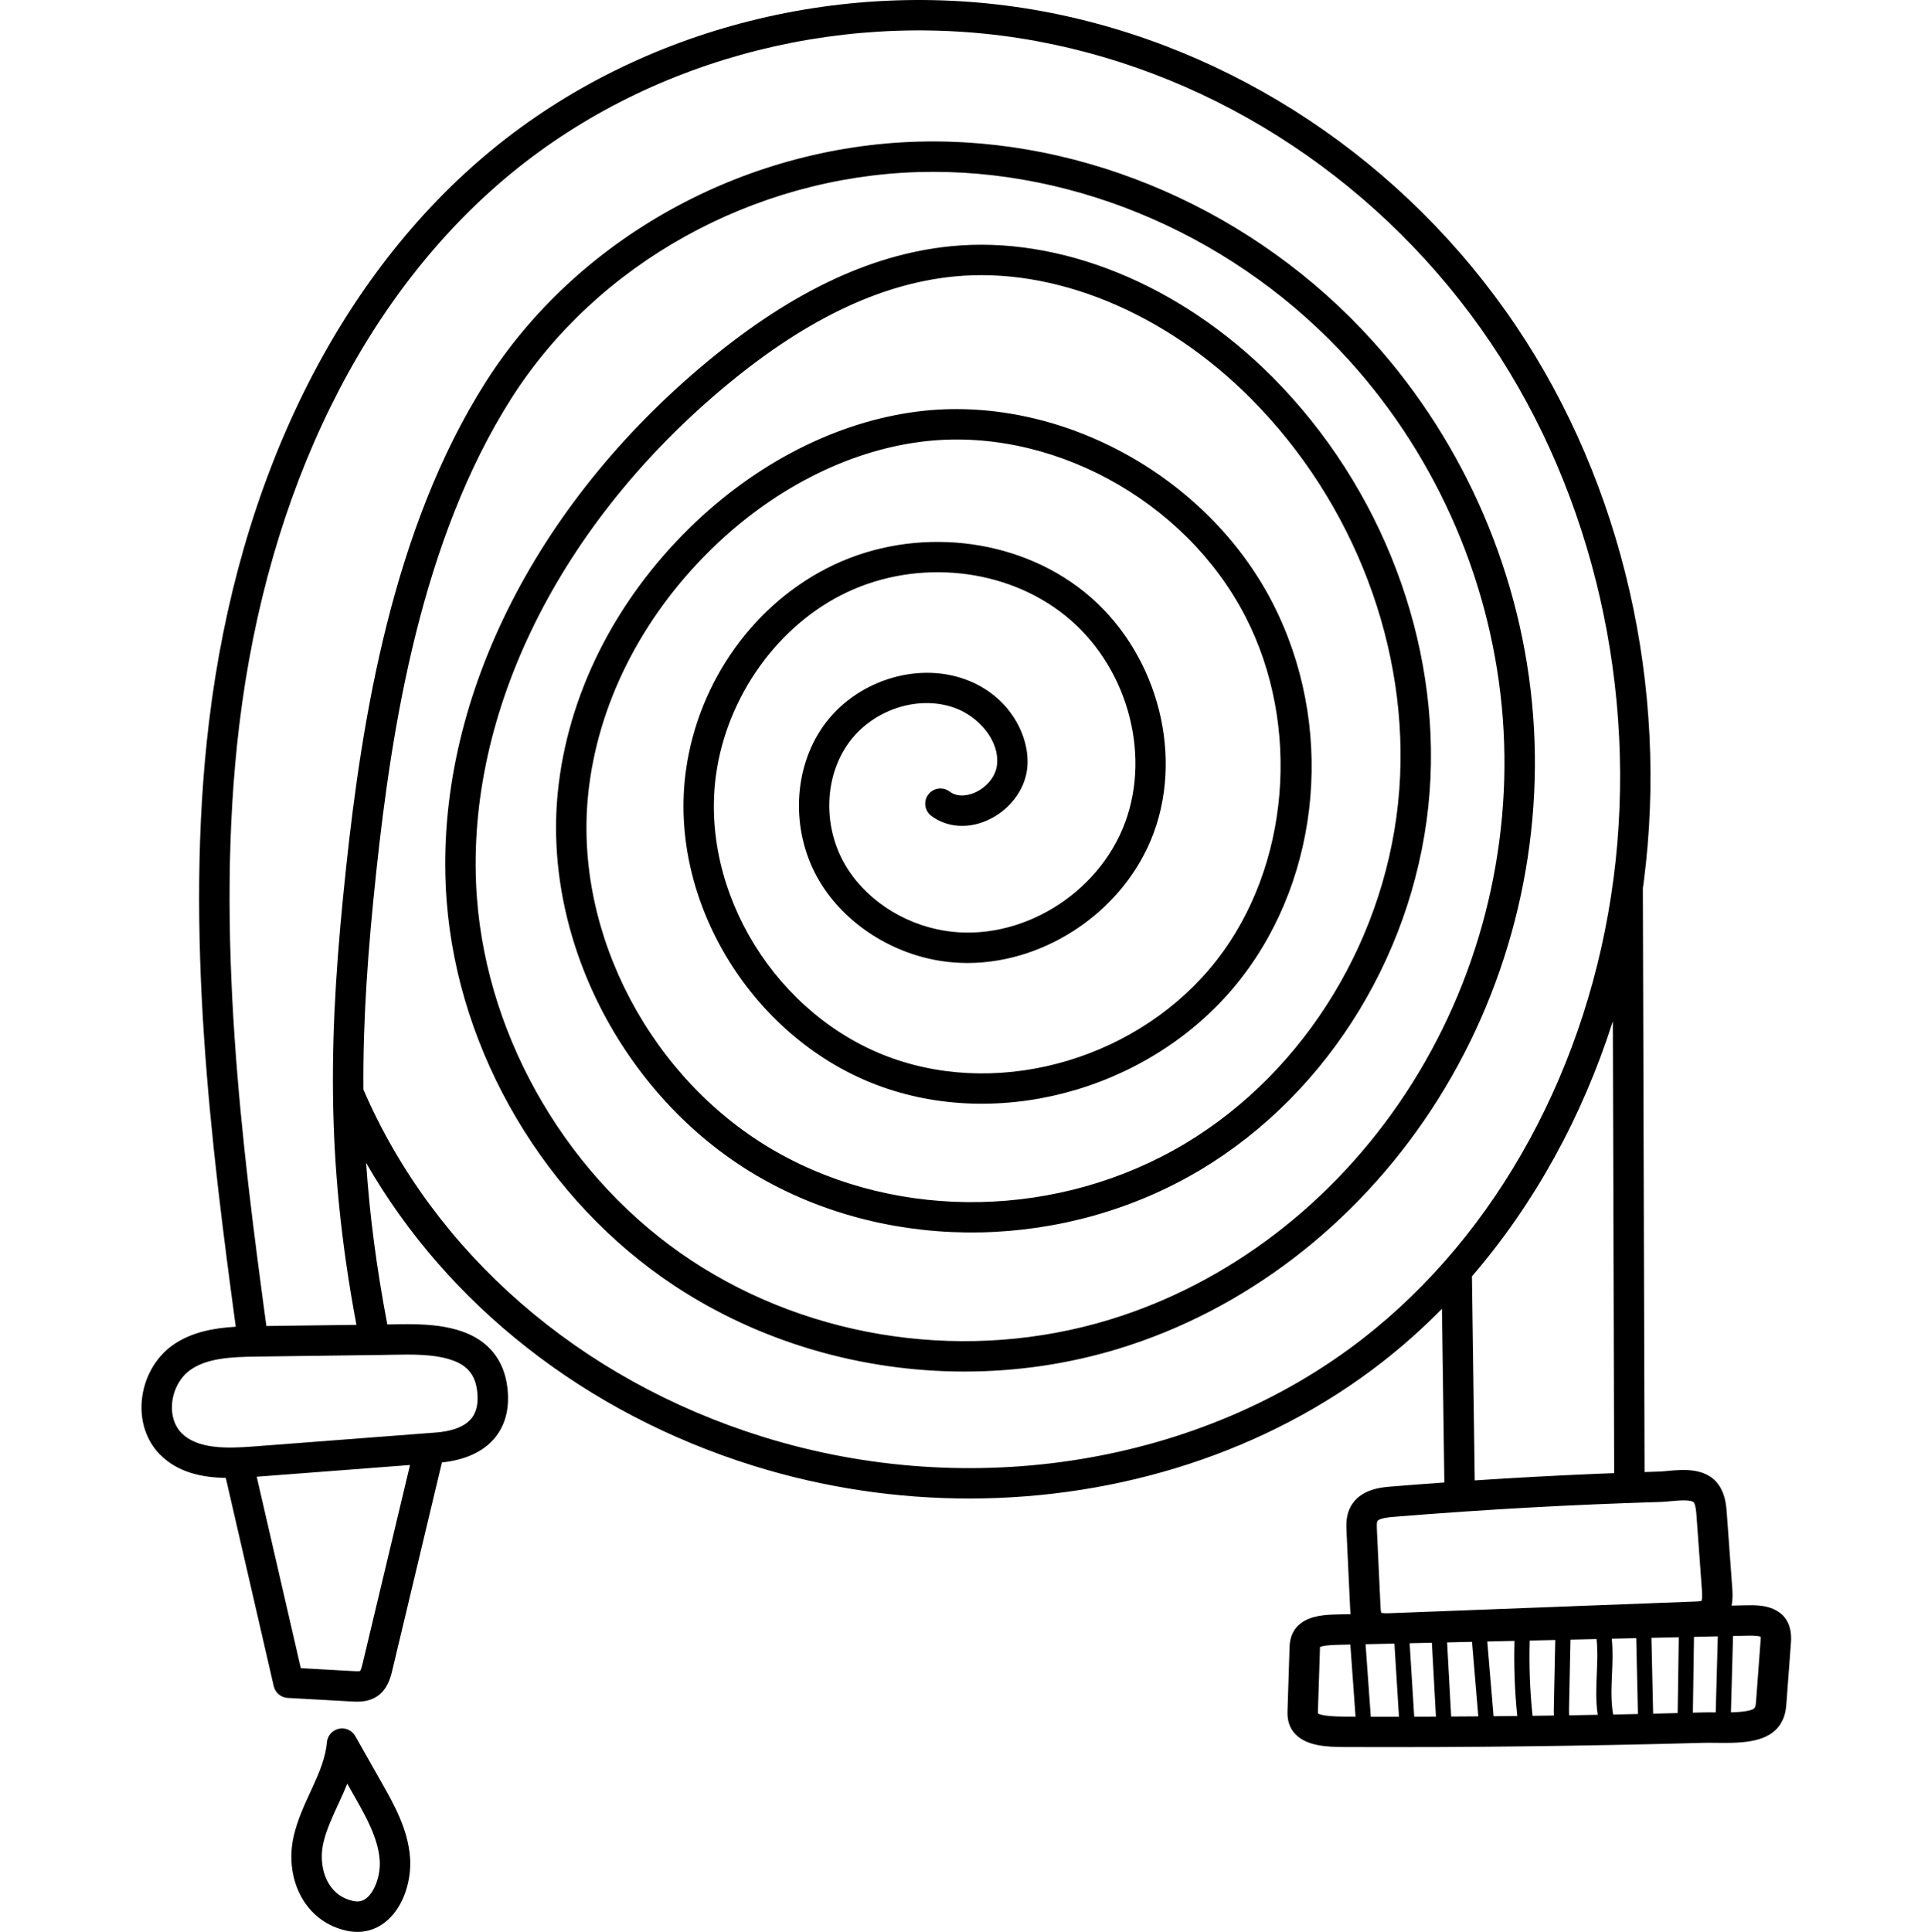 <svg viewBox="-37 0 511 511.999" xmlns="http://www.w3.org/2000/svg"><path d="m64.086 472.316-6.914-12.203c-.871-1.539-2.648-2.332-4.375-1.949-1.73.383-3.008 1.844-3.152 3.605-.324 3.977-2.027 7.996-3.602 11.449l-.754 1.645c-1.684 3.656-3.426 7.434-4.406 11.602-1.43 6.09-.5 12.363 2.551 17.215 2.613 4.156 6.555 6.922 11.398 7.992.988.219 1.957.328 2.902.328 2.883 0 5.547-1.008 7.828-2.977 4.766-4.117 6.508-11.328 6.121-16.648-.555-7.633-4.297-14.234-7.598-20.059zm-3.797 30.605c-1.082.938-2.227 1.207-3.715.879-2.73-.602-4.855-2.086-6.316-4.41-1.879-2.992-2.453-7.137-1.527-11.082.793-3.375 2.293-6.625 3.879-10.066l.773-1.684c.555-1.219 1.125-2.504 1.66-3.844l2.031 3.582c2.879 5.082 6.145 10.84 6.566 16.664.277 3.789-1.164 8.074-3.352 9.961zm0 0"/><path d="m432.914 426.375c-2.254-.969-4.766-1-7.348-.938l-3.621.082c.371-1.852.246-3.609.172-4.652l-1.43-19.625c-.145-1.988-.324-4.465-1.613-6.824-3.078-5.645-9.926-4.988-14.012-4.594-.812.078-1.582.152-2.176.172-1.324.039-2.672.09-4.008.133-.156-51.594-.305-103.188-.453-154.77.07-.492.148-.98.211-1.473 6.754-51.762-5.555-105.492-33.766-147.418-29.441-43.746-75.219-74.18-125.598-83.488-51.695-9.543-106.195 4.148-145.785 36.629-40.652 33.359-67.32 87.227-75.086 151.672-6.664 55.348.719 113.148 7.086 160.34-5.5.309-11.691 1.301-16.773 4.918-4.559 3.238-7.598 8.715-8.133 14.645-.492 5.445 1.223 10.617 4.707 14.184 4.727 4.848 11.105 6.188 17.559 6.316l12.707 55.18c.406 1.75 1.914 3.023 3.707 3.121l16.867.938c.43.023.938.055 1.492.055 1.59 0 3.586-.234 5.387-1.461 2.781-1.891 3.547-5.105 3.961-6.832l13.152-55.102c6.184-.641 11.031-2.871 14.027-6.512 2.848-3.465 3.965-7.945 3.328-13.328-.875-7.367-5.078-12.531-12.152-14.934-6.109-2.074-12.82-1.941-18.738-1.82-.312.004-.617.008-.93.016-2.918-15.266-4.707-29.27-5.613-42.82 21.582 37.625 58.109 66.402 102.668 80.281 18.719 5.832 38.055 8.68 57.176 8.676 39.973 0 78.988-12.441 109.332-36.055 5.602-4.359 10.926-9.113 15.961-14.211l.637 46.02c-4.77.344-9.543.699-14.258 1.086-2.414.199-8.07.664-10.586 5.312-1.289 2.379-1.168 4.934-1.086 6.621l.945 20.129c.023.492.055 1.09.133 1.734l-3.516.078c-3.266.074-6.969.316-9.602 2.277-2.926 2.18-3.027 5.305-3.07 6.637l-.523 16.316c-.051 1.488-.141 4.254 2.129 6.562 3 3.059 8.195 3.336 12.832 3.355 4.117.016 8.25.023 12.379.023 4.445 0 8.879-.008 13.27-.027 15.395-.07 30.988-.258 46.352-.562 7.797-.152 15.664-.336 23.375-.551.922-.023 1.98-.008 3.105.004 5.809.074 13.043.164 16.562-4.109 1.918-2.328 2.105-4.852 2.23-6.52l1.188-15.941c.332-4.434-1.27-7.441-4.762-8.945zm-42.098-35.961c-1.809.07-3.617.137-5.422.215-10.465.445-21.051 1.023-31.523 1.711l-.746-54.078c16.488-19.117 29.25-42.234 37.344-67.645.113 39.934.227 79.867.348 119.797zm-331.691 50.395c-.098.418-.395 1.648-.668 2.035-.398.109-1.461.051-1.883.027l-13.844-.77-11.684-50.734 40.621-3.109zm7.621-81.762c5.512-.105 11.215-.223 15.984 1.395 4.152 1.41 6.23 3.953 6.738 8.25.371 3.117-.152 5.559-1.547 7.258-2.164 2.629-6.258 3.461-9.312 3.695l-48.477 3.707c-7 .535-14.828.742-19.074-3.613-1.836-1.883-2.727-4.734-2.449-7.832.324-3.562 2.152-6.934 4.773-8.797 4.441-3.156 10.605-3.492 17.621-3.582 3.832-.051 7.668-.102 11.5-.156 7.133-.098 14.27-.199 21.402-.277.938-.008 1.883-.027 2.84-.047zm257.52-4.328c-42.805 33.316-103.793 43.297-159.156 26.047-48.516-15.109-87.027-48.621-105.789-91.996-.148-18.691 1.215-37.262 3.43-57.957 4.125-38.582 11.918-87.68 35.762-125.211 22.703-35.73 64.059-58.723 107.922-60 42.195-1.23 84.98 17.543 114.422 50.219 23.43 26.008 37.793 59.551 40.445 94.453 2.648 34.906-6.488 70.234-25.727 99.48-19.098 29.031-46.934 50.32-78.379 59.949-37.281 11.418-78.738 5.578-110.902-15.617-32.199-21.215-53.996-58.004-56.883-96.012-3.57-46.992 20.48-97.258 64.34-134.465 21.676-18.391 41.961-28.309 62.004-30.324 26.535-2.668 55.996 9.43 78.797 32.359 27.41 27.562 42.109 66.305 39.32 103.633-2.887 38.609-24.633 74.543-56.75 93.785-33.16 19.859-75.664 20.738-108.289 2.234-33.121-18.785-53.668-57.66-49.969-94.539 2.375-23.691 13.918-46.789 32.5-65.039 16.258-15.969 36.082-26.148 55.816-28.652 33.734-4.289 69.859 15.195 85.895 46.328 14.859 28.848 11.727 66.309-7.621 91.094-20.062 25.699-56.281 36.594-86.117 25.918-30.445-10.902-50.891-43.898-46.547-75.125 2.887-20.738 16.465-39.688 34.598-48.277 18.914-8.957 42.188-6.5 57.914 6.109 16.125 12.934 22.832 35.949 15.953 54.727-7.051 19.246-27.988 31.926-47.652 28.863-11.488-1.785-21.84-8.773-27.02-18.238-5.453-9.961-4.996-22.531 1.133-31.281 6.328-9.027 18.523-13.137 28.371-9.559 6.117 2.223 11.957 8.523 11.145 15.215-.359 2.973-2.766 5.891-5.984 7.266-1.176.5-4.164 1.469-6.578-.34-1.781-1.336-4.309-.977-5.645.805-1.336 1.781-.977 4.309.805 5.645 4.008 3.004 9.457 3.492 14.582 1.305 5.867-2.504 10.117-7.883 10.824-13.707 1.004-8.266-4.402-19.406-16.395-23.766-13.156-4.781-29.379.594-37.73 12.512-7.848 11.203-8.492 27.188-1.602 39.777 6.355 11.613 18.945 20.172 32.852 22.336 2.352.363 4.707.543 7.07.543 21.086-.004 41.902-14.16 49.391-34.602 8.035-21.93.266-48.758-18.48-63.789-18.078-14.5-44.766-17.355-66.402-7.105-20.84 9.867-35.836 30.734-39.137 54.453-4.848 34.867 17.91 71.684 51.816 83.824 33.016 11.82 73.051-.184 95.191-28.547 21.551-27.609 24.941-67.695 8.43-99.746-17.531-34.039-57.102-55.332-94.078-50.637-21.473 2.73-42.941 13.703-60.449 30.902-19.922 19.566-32.309 44.422-34.871 69.984-4.012 39.953 18.199 82.043 54.012 102.355 35.109 19.914 80.801 19 116.41-2.332 34.328-20.562 57.57-58.918 60.648-100.098 2.961-39.629-12.605-80.723-41.641-109.922-24.5-24.633-56.387-37.598-85.32-34.695-21.727 2.184-43.449 12.715-66.414 32.199-45.82 38.871-70.93 91.664-67.164 141.223 3.074 40.441 26.25 79.574 60.484 102.133 22.645 14.922 49.621 22.68 76.762 22.676 13.785 0 27.613-2 40.938-6.078 33.238-10.18 62.629-32.633 82.758-63.23 20.211-30.727 29.812-67.844 27.027-104.52-2.785-36.672-17.875-71.914-42.496-99.238-31.004-34.414-76.105-54.172-120.645-52.883-46.504 1.352-90.375 25.777-114.488 63.734-24.742 38.941-32.758 89.223-36.98 128.676-4.578 42.848-5.594 76.781 2.738 121.16-5.023.062-10.051.125-15.074.195-2.93.039-5.863.078-8.797.117-6.332-46.895-13.773-104.496-7.191-159.18 7.52-62.375 33.156-114.371 72.195-146.402 37.781-30.992 89.82-44.055 139.211-34.938 48.258 8.918 92.133 38.102 120.371 80.062 27.133 40.324 38.965 92.031 32.461 141.875-6.496 49.684-30.688 94.105-66.379 121.875zm3.797 48.414c.133-.246.801-.84 4.156-1.117 6.297-.516 12.711-.996 19.059-1.426 11.426-.777 23.02-1.418 34.465-1.906 5.793-.246 11.645-.457 17.387-.629.859-.027 1.758-.109 2.707-.203 1.828-.176 5.637-.539 6.164.43.449.824.551 2.211.648 3.547l1.43 19.625c.137 1.875-.008 2.559-.109 2.801-.395.137-1.406.176-1.805.188l-80.77 3.086c-1.449.059-2.059-.031-2.316-.117-.129-.418-.172-1.367-.191-1.75l-.945-20.125c-.035-.699-.098-2 .121-2.402zm58.148 40.41c-.156 3.594-.316 7.277.254 10.918-2.531.043-5.059.09-7.594.133-.031-.875-.02-1.762 0-2.637l.367-17.422 6.906-.152c.336 2.953.203 5.98.066 9.16zm-17.023 11.184c-.691-6.609-.945-13.301-.75-19.949l6.766-.148-.363 17.246c-.02.883-.035 1.816-.004 2.773-1.883.027-3.762.055-5.648.078zm-26.68-19.367 1.078 19.582c-1.914.008-3.836.012-5.762.02l-1.211-19.469zm4.035-.09 6.609-.148 1.664 19.75c-2.402.02-4.801.031-7.195.047zm10.648-.238 7.211-.164c-.188 6.633.062 13.309.738 19.906-2.094.023-4.188.043-6.281.062zm50.754-1.137-.297 20.109c-2.164.055-4.332.105-6.5.156l-.453-20.102zm-95.641 20.219c-.012-.242 0-.59.004-.766l.527-16.316c.004-.105.012-.352.027-.551.527-.242 1.797-.5 4.77-.566l3.262-.074 1.379 19.109c-1.008-.004-2.02-.008-3.027-.012h.004c-4.781-.02-6.41-.52-6.945-.824zm14.008.848-1.383-19.207 7.648-.172 1.207 19.383c-2.488 0-4.98 0-7.473-.004zm64.742-.582c-.168 0-.34.004-.504.008-.617-3.387-.477-6.941-.312-10.668.137-3.086.266-6.262-.059-9.426l6.484-.145.453 20.102c-2.023.047-4.047.086-6.062.129zm23.312-.551c-.891.023-1.789.047-2.688.07l.297-20.094 6.312-.141-.551 20.164c-1.199-.016-2.336-.031-3.371 0zm15.266-19.109-1.188 15.941c-.086 1.156-.164 1.691-.414 1.996-.672.812-3.574 1.078-6.262 1.156l.555-20.238 3.422-.078c1.113-.027 2.93-.066 3.906.266.016.172.02.465-.02.957zm0 0"/></svg>